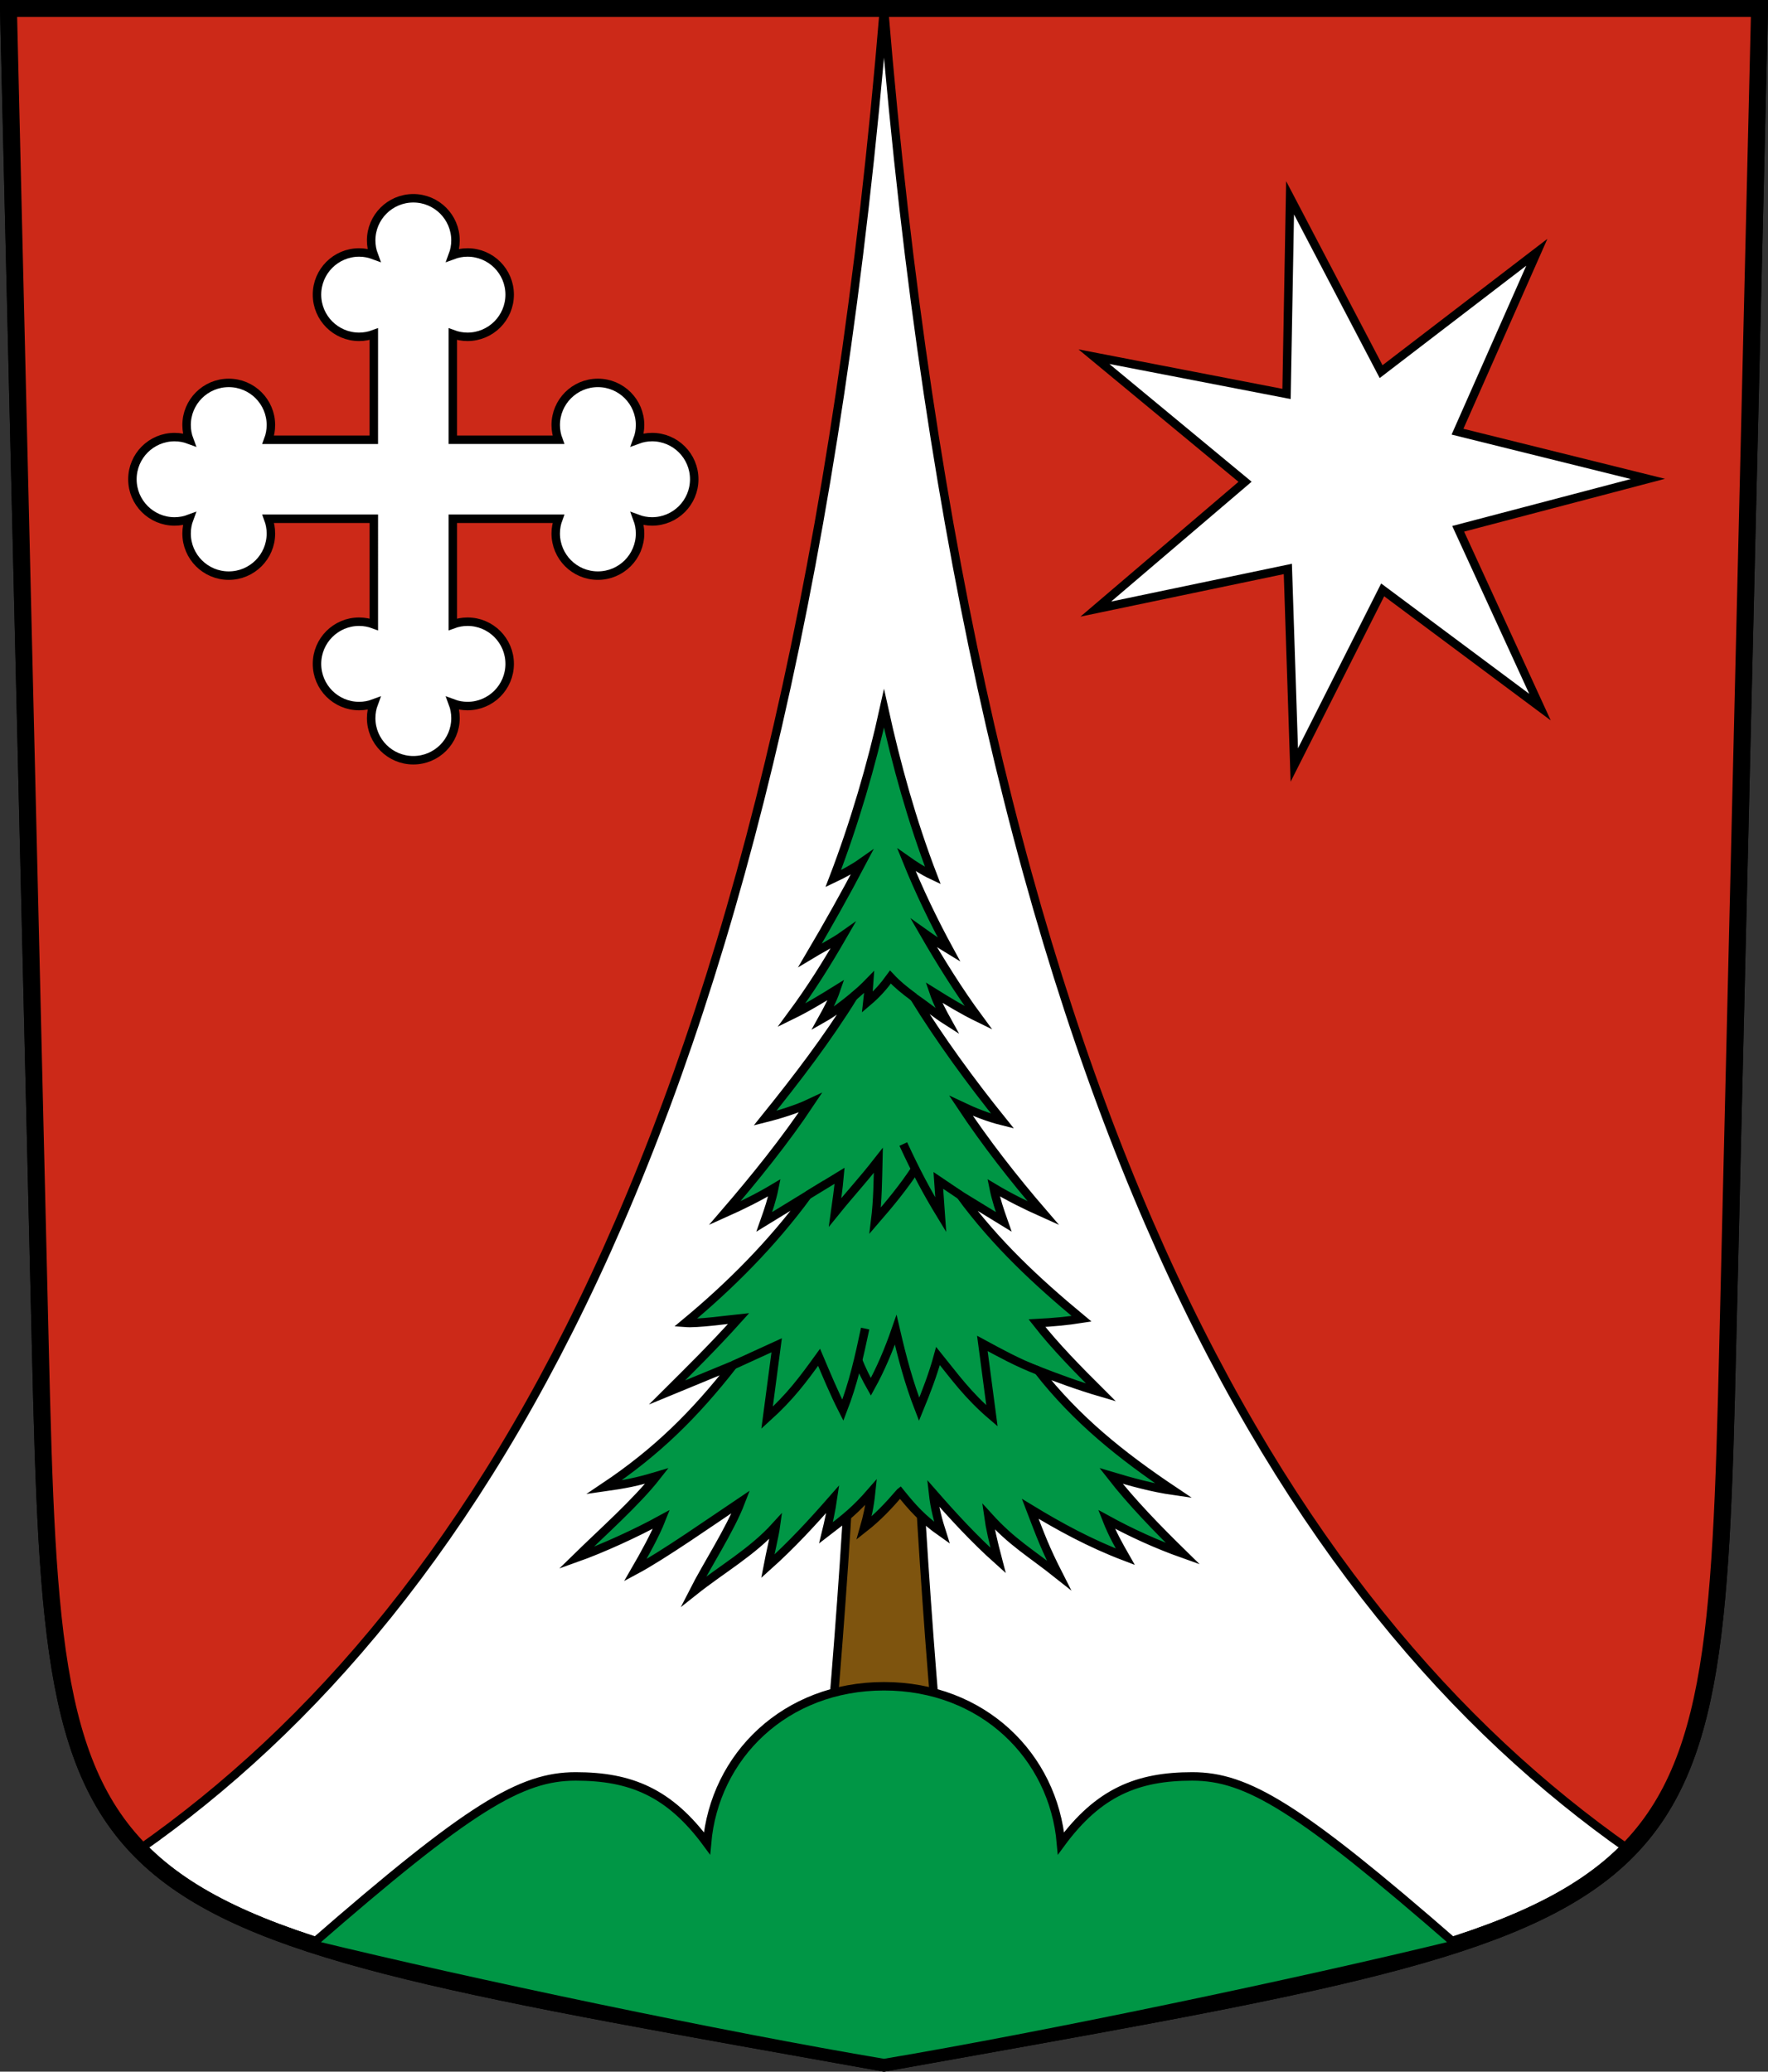 <?xml version="1.0" encoding="UTF-8" standalone="no"?>
<!-- Created with Inkscape (http://www.inkscape.org/) -->

<svg
   xmlns:dc="http://purl.org/dc/elements/1.1/"
   xmlns:cc="http://creativecommons.org/ns#"
   xmlns:rdf="http://www.w3.org/1999/02/22-rdf-syntax-ns#"
   xmlns:svg="http://www.w3.org/2000/svg"
   xmlns="http://www.w3.org/2000/svg"
   xmlns:sodipodi="http://sodipodi.sourceforge.net/DTD/sodipodi-0.dtd"
   xmlns:inkscape="http://www.inkscape.org/namespaces/inkscape"
   version="1.0"
   width="208.86"
   height="244.66"
   id="svg2780"
   inkscape:version="0.92.5 (2060ec1f9f, 2020-04-08)"
   sodipodi:docname="Salvan-blazon.svg">
  <rect width="100%" height="100%" fill="#333333" stroke="none"/>
  <sodipodi:namedview
     pagecolor="#ffffff"
     bordercolor="#666666"
     borderopacity="1"
     objecttolerance="10"
     gridtolerance="10"
     guidetolerance="10"
     inkscape:pageopacity="0"
     inkscape:pageshadow="2"
     inkscape:window-width="3287"
     inkscape:window-height="1417"
     id="namedview25"
     showgrid="false"
     inkscape:zoom="4"
     inkscape:cx="59.044003"
     inkscape:cy="118.91888"
     inkscape:window-x="-8"
     inkscape:window-y="-8"
     inkscape:window-maximized="1"
     inkscape:current-layer="svg2780"
     inkscape:measure-start="104.255,149.787"
     inkscape:measure-end="104.255,126.383"
     showguides="true"
     inkscape:object-paths="true"
     inkscape:snap-intersection-paths="true" />
  <defs
     id="defs2782" />
  <path
     id="path4212-7"
     style="fill:#ffffff;fill-opacity:1;fill-rule:evenodd;stroke:#000000;stroke-width:2;stroke-linecap:butt;stroke-miterlimit:4;stroke-dashoffset:0;stroke-opacity:1"
     d="M 204.099,159.003 207.86,1 C 138.907,1 69.954,1 1,1 l 3.761,158.003 c 1.641,68.954 2.882,67.306 99.669,84.644 96.787,-17.339 98.028,-15.69 99.669,-84.644 z"
     inkscape:connector-curvature="0"
     sodipodi:nodetypes="sccscs" />
  <path
     style="opacity:1;fill:#cc2918;fill-opacity:1;stroke:#000000;stroke-width:1;stroke-miterlimit:4;stroke-dasharray:none;stroke-dashoffset:4.58;stroke-opacity:1"
     d="M 16.456,218.422 C 57.174,189.894 93.724,130.651 104.43,1 L 1,1 5.345,177.828 c 1.363,14.301 0.673,29.278 11.111,40.594 z"
     id="path34436"
     inkscape:connector-curvature="0"
     sodipodi:nodetypes="ccccc" />
  <path
     style="opacity:1;fill:#cc2918;fill-opacity:1;stroke:#000000;stroke-width:1;stroke-miterlimit:4;stroke-dasharray:none;stroke-dashoffset:4.58;stroke-opacity:1"
     d="M 192.404,218.422 C 151.687,189.894 115.136,130.651 104.43,1 l 103.43,3.22e-5 -4.345,176.828 c -1.363,14.301 -0.673,29.278 -11.111,40.594 z"
     id="path34436-8"
     inkscape:connector-curvature="0"
     sodipodi:nodetypes="ccccc" />
  <path
     id="path11847-4-5-3-2-1"
     style="opacity:1;fill:#ffffff;fill-opacity:1;stroke:#000000;stroke-width:1;stroke-miterlimit:8;stroke-dasharray:none;stroke-dashoffset:4.58;stroke-opacity:1"
     d="m 44.162,39.462 c -0.541,0.202 -1.124,0.316 -1.735,0.316 -2.751,0 -4.981,-2.23 -4.981,-4.981 -9e-6,-2.751 2.23,-4.981 4.981,-4.981 0.612,0 1.194,0.114 1.735,0.316 -0.202,-0.542 -0.316,-1.123 -0.316,-1.735 0,-2.751 2.23,-4.981 4.981,-4.981 2.751,0 4.981,2.23 4.981,4.981 0,0.611 -0.114,1.194 -0.316,1.735 0.542,-0.202 1.123,-0.316 1.735,-0.316 2.751,0 4.981,2.23 4.981,4.981 0,2.751 -2.23,4.981 -4.981,4.981 -0.611,0 -1.194,-0.114 -1.735,-0.316 v 12.473 h 12.473 c -0.202,-0.541 -0.316,-1.124 -0.316,-1.735 0,-2.751 2.23,-4.981 4.981,-4.981 2.751,-9e-6 4.981,2.23 4.981,4.981 0,0.612 -0.114,1.194 -0.316,1.735 0.542,-0.202 1.123,-0.316 1.735,-0.316 2.751,0 4.981,2.23 4.981,4.981 5e-6,2.751 -2.23,4.981 -4.981,4.981 -0.611,0 -1.194,-0.114 -1.735,-0.316 0.202,0.542 0.316,1.123 0.316,1.735 0,2.751 -2.23,4.981 -4.981,4.981 -2.751,0 -4.981,-2.23 -4.981,-4.981 0,-0.611 0.114,-1.194 0.316,-1.735 H 53.493 v 12.473 c 0.541,-0.202 1.124,-0.316 1.735,-0.316 2.751,0 4.981,2.23 4.981,4.981 0,2.751 -2.23,4.981 -4.981,4.981 -0.612,0 -1.194,-0.114 -1.735,-0.316 0.202,0.541 0.316,1.124 0.316,1.735 0,2.751 -2.23,4.981 -4.981,4.981 -2.751,0 -4.981,-2.23 -4.981,-4.981 0,-0.612 0.114,-1.194 0.316,-1.735 -0.542,0.202 -1.123,0.316 -1.735,0.316 -2.751,0 -4.981,-2.23 -4.981,-4.981 -9e-6,-2.751 2.23,-4.981 4.981,-4.981 0.611,0 1.194,0.114 1.735,0.316 V 61.266 H 31.688 c 0.202,0.541 0.316,1.124 0.316,1.735 0,2.751 -2.23,4.981 -4.981,4.981 -2.751,0 -4.981,-2.23 -4.981,-4.981 0,-0.612 0.114,-1.194 0.316,-1.735 -0.541,0.202 -1.124,0.316 -1.735,0.316 -2.751,0 -4.981,-2.23 -4.981,-4.981 0,-2.751 2.23,-4.981 4.981,-4.981 0.612,0 1.194,0.114 1.735,0.316 -0.202,-0.542 -0.316,-1.123 -0.316,-1.735 0,-2.751 2.23,-4.981 4.981,-4.981 2.751,-9e-6 4.981,2.23 4.981,4.981 0,0.611 -0.114,1.194 -0.316,1.735 h 12.473 z"
     inkscape:connector-curvature="0"
     sodipodi:nodetypes="cscscscscssscccscscscscssscccssscscscscscccssscscscscsccc" />
  <path
     id="path34562-2-6-9"
     style="opacity:1;fill:#ffffff;fill-opacity:1;stroke:#000000;stroke-width:1;stroke-miterlimit:8;stroke-dasharray:none;stroke-dashoffset:4.58;stroke-opacity:1"
     d="m 152.401,23.36 -0.418,23.165 -22.753,-4.402 17.853,14.773 -17.631,15.036 22.685,-4.74 0.763,23.156 10.44,-20.684 18.583,13.844 -9.664,-21.058 22.414,-5.89 -22.493,-5.579 9.372,-21.189 -18.397,14.098 z"
     inkscape:connector-curvature="0"
     sodipodi:nodetypes="ccccccccccccccc" />
  <path
     id="path35902-0"
     style="opacity:1;fill:#7e540e;fill-opacity:1;stroke:#000000;stroke-width:1;stroke-miterlimit:8;stroke-dasharray:none;stroke-dashoffset:4.58;stroke-opacity:1"
     d="m 98.021,206.299 c 0.966,-11.338 1.86,-22.845 2.475,-35.002 h 7.868 c 0.65,11.959 1.471,23.632 2.475,35.002 -4.272,0 -8.545,-1e-5 -12.818,-1e-5 z"
     inkscape:connector-curvature="0"
     sodipodi:nodetypes="ccccc" />
  <path
     id="path35904-7"
     style="opacity:1;fill:#009645;fill-opacity:1;stroke:#000000;stroke-width:1;stroke-miterlimit:8;stroke-dasharray:none;stroke-dashoffset:4.58;stroke-opacity:1"
     d="m 106.336,176.246 c 1.44,1.786 2.599,3.127 4.944,4.774 -0.447,-1.406 -0.861,-2.867 -1.061,-4.685 2.4,2.745 4.88,5.444 7.69,7.955 -0.586,-2.225 -0.98,-3.99 -1.149,-5.215 2.842,3.135 4.901,4.237 8.331,6.961 -1.624,-3.191 -2.111,-4.536 -3.381,-7.844 3.454,2.102 7.069,4.082 11.225,5.657 -0.755,-1.324 -1.518,-2.655 -2.21,-4.419 2.947,1.619 5.951,2.977 9.016,4.066 -3.095,-3.031 -6.052,-6.079 -8.485,-9.192 2.43,0.725 4.875,1.404 7.425,1.768 -6.295,-4.213 -11.503,-8.414 -16.05,-14.209 2.351,0.909 4.751,1.8 7.432,2.586 -2.749,-2.736 -5.421,-5.452 -7.561,-8.188 1.944,-0.102 3.608,-0.256 5.263,-0.518 -5.315,-4.411 -10.086,-8.842 -14.319,-14.584 l 5.127,3.138 c -0.475,-1.341 -0.924,-2.681 -1.193,-4.022 1.822,1.093 3.806,2.078 5.878,3.005 -3.511,-4.074 -6.795,-8.277 -9.723,-12.684 1.559,0.738 3.173,1.38 4.906,1.812 -3.804,-4.72 -7.336,-9.575 -10.474,-14.628 1.211,0.853 2.657,2.01 3.955,2.834 -0.598,-1.079 -1.188,-2.166 -1.613,-3.408 1.708,1.064 3.434,2.111 5.287,3.015 -2.329,-3.152 -4.555,-6.742 -6.471,-10.059 0.979,0.697 1.97,1.376 3,2 -1.862,-3.422 -3.566,-6.968 -5.044,-10.625 0.97,0.685 1.98,1.337 3.125,1.875 -2.473,-6.45 -4.302,-13.05 -5.776,-19.75 -1.473,6.7 -3.524,13.653 -5.997,20.104 1.145,-0.538 2.42,-1.234 3.39,-1.919 -1.901,3.617 -4.101,7.532 -6.119,10.95 1.03,-0.624 2.875,-1.585 3.854,-2.281 -1.916,3.317 -3.744,6.245 -6.073,9.396 1.854,-0.905 3.579,-1.951 5.287,-3.015 -0.425,1.243 -1.015,2.33 -1.613,3.408 1.364,-0.771 2.551,-1.709 3.68,-2.627 -3.138,5.053 -6.66,9.657 -10.464,14.377 1.733,-0.432 3.788,-1.074 5.347,-1.812 -2.928,4.407 -6.61,8.964 -10.12,13.037 2.072,-0.927 4.056,-1.912 5.878,-3.005 -0.269,1.341 -0.718,2.681 -1.193,4.022 l 5.127,-3.138 c -4.233,5.742 -9.137,10.659 -14.451,15.07 1.433,0.107 4.773,-0.355 6.294,-0.513 -3.072,3.415 -5.831,6.114 -8.46,8.733 l 7.822,-3.226 c -4.546,5.794 -8.958,10.199 -15.253,14.412 2.549,-0.363 3.807,-0.605 6.237,-1.33 -2.434,3.113 -6.453,6.662 -9.548,9.692 3.064,-1.089 7.132,-2.947 10.078,-4.566 -0.692,1.764 -2.038,4.209 -3.085,6.013 3.295,-1.765 8.995,-5.76 12.475,-8.094 -1.27,3.309 -3.988,7.442 -5.612,10.633 3.429,-2.724 6.907,-4.645 9.749,-7.78 -0.169,1.225 -0.655,3.147 -0.962,4.777 2.809,-2.511 5.289,-5.21 7.69,-7.955 -0.182,1.26 -0.524,2.821 -0.811,3.997 2.357,-1.8 3.53,-2.746 5.335,-4.821 -0.193,1.833 -0.454,2.925 -0.834,4.256 1.619,-1.273 2.903,-2.635 4.255,-4.209 z"
     inkscape:connector-curvature="0"
     sodipodi:nodetypes="ccccccccccccccccccccccccccccccccccccccccccccccccccccccccccccccc" />
  <path
     style="opacity:1;fill:none;fill-opacity:0.181;stroke:#000000;stroke-width:1;stroke-miterlimit:8;stroke-dasharray:none;stroke-dashoffset:4.58;stroke-opacity:1"
     d="m 95.414,141.157 3.768,-2.299 c -0.15,1.68 -0.348,2.967 -0.537,4.332 2.027,-2.504 3.081,-3.562 5.114,-6.157 -0.056,2.37 -0.072,4.739 -0.368,7.111 1.728,-1.994 3.383,-4.004 4.739,-6.081"
     id="path35906-5"
     inkscape:connector-curvature="0"
     sodipodi:nodetypes="cccccc" />
  <path
     style="opacity:1;fill:none;fill-opacity:1;stroke:#000000;stroke-width:1;stroke-miterlimit:11;stroke-dasharray:none;stroke-dashoffset:4.58;stroke-opacity:1"
     d="m 100.84,117.676 c 0.621,-0.523 1.237,-1.084 1.843,-1.709 -0.067,0.969 -0.127,1.593 -0.218,2.386 1.176,-0.995 1.966,-1.914 2.725,-2.965 0.832,0.89 1.563,1.479 2.777,2.391"
     id="path4976"
     inkscape:connector-curvature="0"
     sodipodi:nodetypes="ccccc" />
  <path
     id="path4212-7-7"
     style="fill:none;fill-opacity:1;fill-rule:evenodd;stroke:#000000;stroke-width:2;stroke-linecap:butt;stroke-miterlimit:4;stroke-dashoffset:0;stroke-opacity:1"
     d="m 204.099,159.003 3.761,-158.003 c -68.953,0 -137.907,0 -206.86,0 L 4.761,159.003 c 1.641,68.954 2.882,67.306 99.669,84.644 96.787,-17.339 98.028,-15.69 99.669,-84.644 z"
     inkscape:connector-curvature="0"
     sodipodi:nodetypes="sccscs" />
  <path
     id="path32412-1-8-8-0"
     style="opacity:1;fill:#009645;fill-opacity:1;stroke:#000000;stroke-width:1;stroke-miterlimit:4;stroke-dasharray:none;stroke-dashoffset:4.58;stroke-opacity:1"
     d="m 36.855,229.622 c 18.63,-16.229 24.687,-19.83 31.157,-19.83 6.471,0 11.066,1.868 15.506,7.903 0.892,-10.297 9.226,-18.55 20.911,-18.55 11.685,0 20.019,8.253 20.911,18.55 4.44,-6.036 9.036,-7.903 15.506,-7.903 6.471,0 12.527,3.601 31.157,19.83 -18.618,4.552 -48.861,10.883 -67.575,14.026 -18.714,-3.143 -48.957,-9.474 -67.575,-14.026 z"
     inkscape:connector-curvature="0"
     sodipodi:nodetypes="cscccsccc" />
  <path
     style="opacity:1;fill:none;fill-opacity:0.181;stroke:#000000;stroke-width:1;stroke-miterlimit:8;stroke-dasharray:none;stroke-dashoffset:4.58;stroke-opacity:1"
     d="m 122.632,161.862 c -2.473,-0.957 -4.512,-2.088 -6.582,-3.207 l 1.132,8.555 c -2.877,-2.458 -4.433,-4.668 -6.373,-7.067 -0.594,2.172 -1.39,4.244 -2.232,6.292 -1.231,-3.173 -1.999,-6.095 -2.763,-9.385 -0.835,2.4 -1.794,4.667 -2.938,6.734 -0.543,-0.957 -1.068,-2.03 -1.508,-3.123"
     id="path35908"
     inkscape:connector-curvature="0"
     sodipodi:nodetypes="cccccccc" />
  <path
     style="opacity:1;fill:none;fill-opacity:0.181;stroke:#000000;stroke-width:1;stroke-miterlimit:8;stroke-dasharray:none;stroke-dashoffset:4.58;stroke-opacity:1"
     d="m 86.619,161.221 5.131,-2.346 -1.132,8.555 c 2.767,-2.502 4.231,-4.495 6.143,-7.137 0.849,1.999 1.725,4.134 2.806,6.253 1.231,-3.173 1.913,-6.223 2.636,-9.64"
     id="path35908-7"
     inkscape:connector-curvature="0"
     sodipodi:nodetypes="cccccc" />
  <path
     style="opacity:1;fill:none;fill-opacity:0.181;stroke:#000000;stroke-width:1;stroke-miterlimit:8;stroke-dasharray:none;stroke-dashoffset:4.58;stroke-opacity:1"
     d="m 113.446,141.157 -2.596,-1.752 0.287,4.066 c -1.696,-2.782 -2.94,-5.146 -4.427,-8.36"
     id="path35906"
     inkscape:connector-curvature="0"
     sodipodi:nodetypes="cccc" />
</svg>
